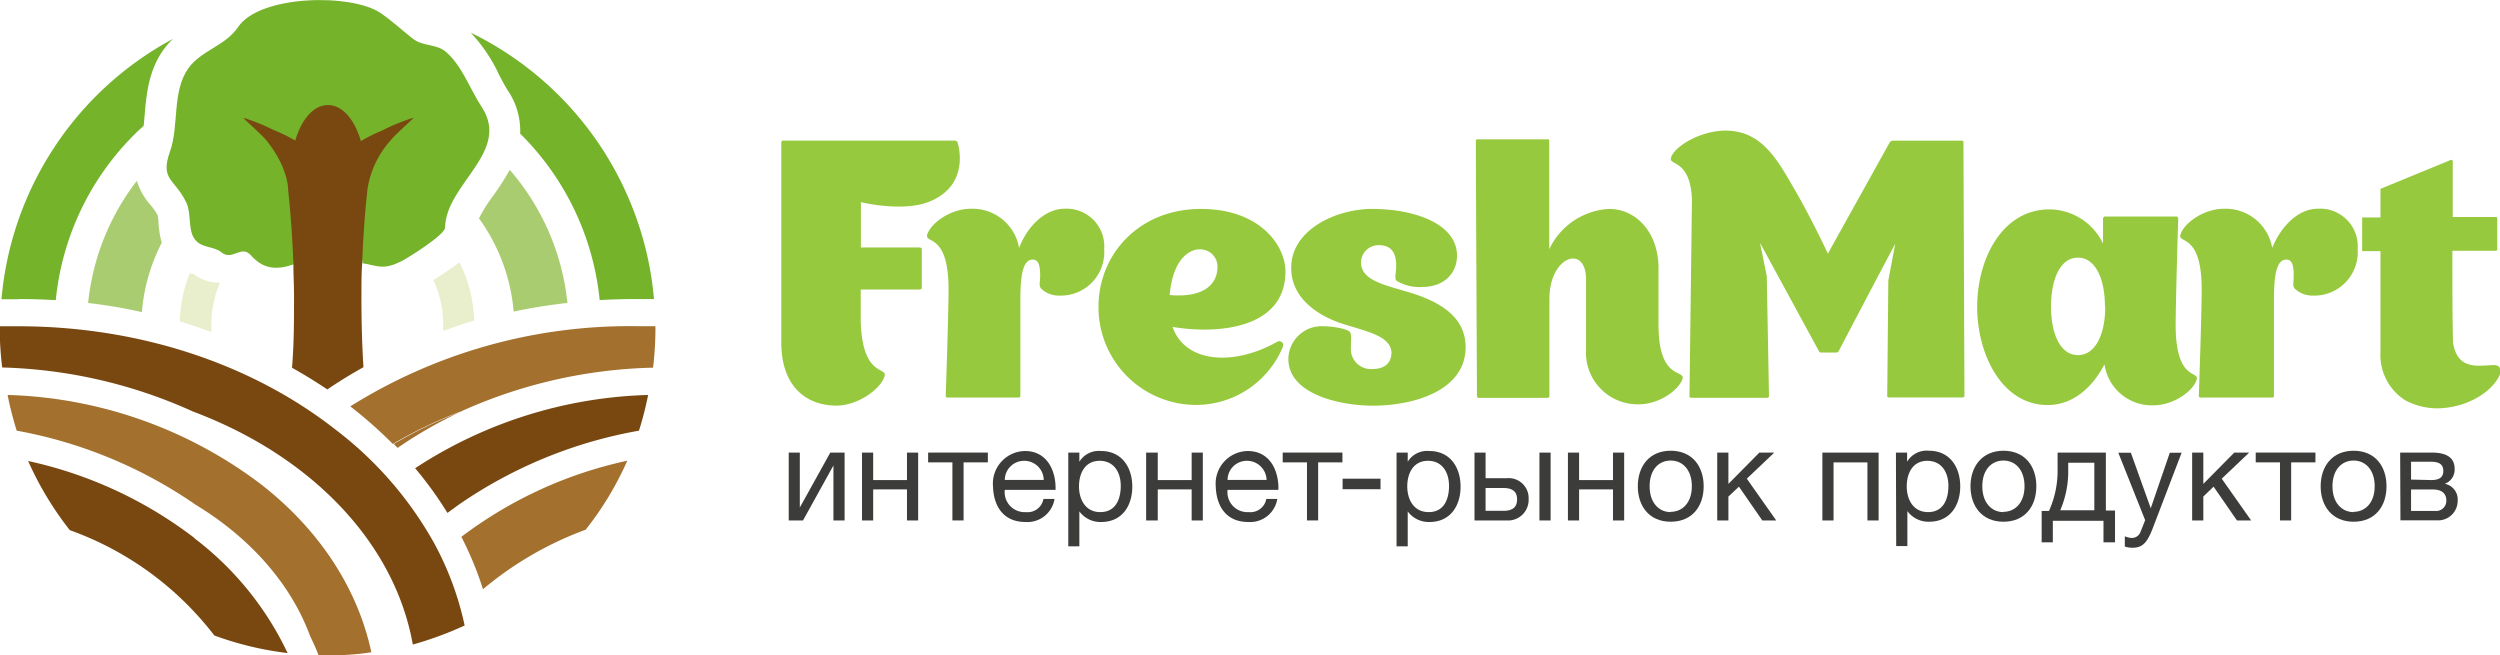 <svg id="Слой_1" data-name="Слой 1" xmlns="http://www.w3.org/2000/svg" viewBox="0 0 272.94 71.56"><defs><style>.cls-1{fill:#75b32b;}.cls-2{fill:#aacc71;}.cls-3{fill:#e9efcd;}.cls-4{fill:#794811;}.cls-5{fill:#a3702e;}.cls-6{fill:#96c93d;}.cls-7{fill:#3c3c3b;}</style></defs><title>new-logo-freshmart</title><path class="cls-1" d="M157.64,186.44q2,0,4.05.12a29.62,29.62,0,0,1,8.59-18.09c.32-.32.64-.62,1-.93.05-.39.08-.82.12-1.25.18-2.11.41-4.74,2-7a8.52,8.52,0,0,1,1.09-1.26,35.78,35.78,0,0,0-18.73,28.43c.63,0,1.26,0,1.9,0" transform="translate(-155.6 -153.79)"/><path class="cls-1" d="M210,161.79c.35.67.69,1.31,1,1.82a7.81,7.81,0,0,1,1.39,4.78l.09.08a29.71,29.71,0,0,1,8.59,18.08c1.3-.07,2.61-.11,3.93-.11.68,0,1.35,0,2,0a35.82,35.82,0,0,0-20-29.08,17.76,17.76,0,0,1,3,4.4" transform="translate(-155.6 -153.79)"/><path class="cls-2" d="M172.9,178.05c0-.24-.05-.58-.08-.74a6.44,6.44,0,0,0-.8-1.16,7.16,7.16,0,0,1-1.48-2.62,26.14,26.14,0,0,0-5.32,13.34q3,.34,5.87,1a20.07,20.07,0,0,1,2.17-7.58,10.33,10.33,0,0,1-.36-2.2" transform="translate(-155.6 -153.79)"/><path class="cls-2" d="M217.55,186.86a26.26,26.26,0,0,0-6.3-14.53,27.31,27.31,0,0,1-1.8,2.82,16.92,16.92,0,0,0-1.56,2.48,20.28,20.28,0,0,1,3.79,10.18c1.92-.41,3.88-.72,5.87-.95" transform="translate(-155.6 -153.79)"/><path class="cls-3" d="M203.93,189.94c1.13-.41,2.28-.8,3.44-1.15a15.15,15.15,0,0,0-1.61-6.37c-.27.21-.55.41-.84.62-.64.45-1.38.94-2,1.33a11.64,11.64,0,0,1,1.06,4.86c0,.24,0,.48,0,.71" transform="translate(-155.6 -153.79)"/><path class="cls-3" d="M179.57,184.65h-.08a4.54,4.54,0,0,1-2.75-.93l-.28-.08-.15,0a15.2,15.2,0,0,0-1.08,5.23c1.16.36,2.31.75,3.44,1.17,0-.25,0-.5,0-.76a11.64,11.64,0,0,1,.93-4.58" transform="translate(-155.6 -153.79)"/><path class="cls-1" d="M195.14,182.52c1.74.29,2.28.79,4.28-.21.83-.41,4.76-2.91,4.77-3.66.09-4.8,7.22-8.27,4-13.18-1.25-1.89-2.11-4.43-3.83-5.95-1.08-1-2.56-.61-3.71-1.52s-2.24-1.92-3.49-2.78c-3.17-2.17-13.18-2-15.56,1.51-1.41,2.1-4,2.52-5.44,4.52-1.8,2.55-1,6.28-2,9.08-1.12,3.15.53,2.95,1.79,5.59.56,1.18.15,3,.92,4s2,.7,2.9,1.41c1.18,1,2.17-.86,3.21.32,1.37,1.55,2.82,1.64,4.69,1-.1-2.69,7.61-2.74,7.51-.08" transform="translate(-155.6 -153.79)"/><path class="cls-4" d="M197.41,168a18.66,18.66,0,0,0-2.41,1.19c-.69-2.34-2-3.93-3.59-3.93s-2.88,1.56-3.58,3.87a18.78,18.78,0,0,0-2.32-1.13,22.6,22.6,0,0,0-3.33-1.35c-.05.08,1.92,1.73,2.57,2.55,2.38,3,2.31,5.34,2.31,5.34q.42,4,.57,8.07c0,1.17.07,2.34.07,3.52,0,2.6,0,5.21-.22,7.81,1.32.74,2.61,1.53,3.85,2.37q1.9-1.29,3.95-2.43c-.16-2.64-.23-5.27-.22-7.91,0-1.15,0-2.29.08-3.44.1-2.66.28-5.32.57-8h0a10.27,10.27,0,0,1,2.47-5.34c.65-.82,2.61-2.47,2.56-2.55a22.6,22.6,0,0,0-3.33,1.35" transform="translate(-155.6 -153.79)"/><path class="cls-5" d="M206,198.72a47.3,47.3,0,0,0-7.41,3.54l.42.43a47.42,47.42,0,0,1,7-4" transform="translate(-155.6 -153.79)"/><path class="cls-5" d="M227.16,189.57a36.86,36.86,0,0,1-.26,4.36,53.85,53.85,0,0,0-21,4.79,47.3,47.3,0,0,0-7.41,3.54,48.55,48.55,0,0,0-4.45-3.95l-.2-.15A57.44,57.44,0,0,1,225,189.4c.72,0,1.44,0,2.15,0v.13" transform="translate(-155.6 -153.79)"/><path class="cls-4" d="M225.36,200.81a36.09,36.09,0,0,0,1-3.9,48.85,48.85,0,0,0-25.44,8,40.09,40.09,0,0,1,3.48,4.8h0a.35.35,0,0,1,.05.08l1.22-.89h0A49.76,49.76,0,0,1,225.36,200.81Z" transform="translate(-155.6 -153.79)"/><path class="cls-5" d="M224.08,204.1a34.61,34.61,0,0,1-4.54,7.52h0a37.54,37.54,0,0,0-11.21,6.5,36.5,36.5,0,0,0-2.36-5.72,46,46,0,0,1,18.11-8.31" transform="translate(-155.6 -153.79)"/><path class="cls-4" d="M206.31,222.09v0a38.73,38.73,0,0,1-5.64,2.07h0c-2-11.23-11.22-20.65-24-25.44a53.81,53.81,0,0,0-20.83-4.81,35,35,0,0,1-.27-4.36.61.61,0,0,1,0-.14c.67,0,1.35,0,2,0,13.05,0,25.34,4,34.62,11.25A40.1,40.1,0,0,1,203,213.09a33.34,33.34,0,0,1,3.33,9" transform="translate(-155.6 -153.79)"/><path class="cls-5" d="M196.13,225h0a26.71,26.71,0,0,1-4.75.32h-1c-.27-.69-.58-1.38-.91-2.06-2.11-5.74-6.56-10.75-12.52-14.37a49.94,49.94,0,0,0-19.46-8.07h-.06a36.27,36.27,0,0,1-1-3.91h0A48.08,48.08,0,0,1,184,206.59c6.47,5,10.66,11.46,12.15,18.44" transform="translate(-155.6 -153.79)"/><path class="cls-4" d="M176.86,212.55a45.84,45.84,0,0,0-18.19-8.43h0a35.67,35.67,0,0,0,4.55,7.55A34.57,34.57,0,0,1,179,223.17a35.53,35.53,0,0,0,8,1.92,33.94,33.94,0,0,0-10.18-12.54" transform="translate(-155.6 -153.79)"/><path class="cls-6" d="M260.13,169.3s1.57,4.56-3,6.48c-2.94,1.22-7.54.08-7.54.08,0,.87,0,2.83,0,4.95H256s.28,0,.24.24v4.16c0,.19-.27.19-.27.19h-6.4v3.5c.19,6.2,3,4.87,2.59,6-.47,1.41-2.91,3.17-5.26,3.17-3.18,0-6-2-6-6.87s0-21.87,0-21.87a.19.19,0,0,1,.19-.19h18.69A.36.36,0,0,1,260.13,169.3Z" transform="translate(-155.6 -153.79)"/><path class="cls-6" d="M276.15,181a4.74,4.74,0,0,1-4.91,5.06,2.76,2.76,0,0,1-2-.79c-.24-.35-.08-.62-.08-1.41,0-1.22-.24-1.73-.82-1.73-1.14,0-1.34,2-1.34,4.44V197a.17.17,0,0,1-.16.19H259s-.15,0-.15-.19c0,0,.31-8.92.31-11.63,0-6.24-2.67-4.9-2.32-6,.43-1.26,2.56-2.79,4.75-2.79a5.16,5.16,0,0,1,5.27,4.28c1-2.59,3-4.28,4.94-4.28A4.11,4.11,0,0,1,276.15,181Z" transform="translate(-155.6 -153.79)"/><path class="cls-6" d="M295.63,191.72A10.28,10.28,0,0,1,286.2,198a10.67,10.67,0,0,1-10.67-10.72c0-5.73,4.43-10.68,11.18-10.68,6.45,0,9.23,4,9.23,6.83,0,6.16-7.18,6.91-12.33,6.05,1.38,3.92,6.6,4.32,11.39,1.65a.41.41,0,0,1,.51,0C295.67,191.21,295.75,191.37,295.63,191.72ZM283.3,186c3.49.31,5.22-1,5.22-3.1a1.89,1.89,0,0,0-2.08-1.88s0,0,0,0h-.12a2.58,2.58,0,0,0-.94.36C284.05,182.22,283.46,184.11,283.3,186Z" transform="translate(-155.6 -153.79)"/><path class="cls-6" d="M315.61,191.69c0,4.75-5.65,6.39-10.13,6.39-3.49,0-9.22-1.21-9.22-5.1a3.62,3.62,0,0,1,3.8-3.57c1.3,0,2.79.35,2.95.67s.08.86.08,1.61a2.18,2.18,0,0,0,2.31,2.39c1.46,0,2.08-.71,2.12-1.77-.08-1.88-2.71-2.31-5.61-3.26-2.67-.94-5.3-2.82-5.34-5.92V183c0-4.08,4.83-6.4,8.83-6.4,4.6,0,9.27,1.61,9.27,5.1,0,1.89-1.37,3.42-3.81,3.42a4.73,4.73,0,0,1-2.83-.71c-.19-.31,0-.82,0-1.61,0-1.57-.66-2.28-2-2.24a1.9,1.9,0,0,0-1.84,1.85c0,1.92,2.31,2.43,5,3.22C312.31,186.54,315.61,188.11,315.61,191.69Z" transform="translate(-155.6 -153.79)"/><path class="cls-6" d="M339.28,195.18c-.43,1.22-2.55,2.75-4.75,2.75a5.64,5.64,0,0,1-5.77-6v-7.62c0-3.92-4-2.55-4,2.08V197a.23.23,0,0,1-.16.23H317a.2.2,0,0,1-.15-.19s-.12-23.64-.12-27.88a.16.16,0,0,1,.16-.16h7.73s.12,0,.12.16V181a7.68,7.68,0,0,1,6.55-4.4c2.91,0,5.38,2.55,5.38,6.48v6.12C336.65,195.42,339.64,194.08,339.28,195.18Z" transform="translate(-155.6 -153.79)"/><path class="cls-6" d="M361.91,169.34a.44.44,0,0,1,.27-.19h7.58s.24,0,.2.19l.11,27.65c0,.19-.23.19-.23.19h-8s-.24,0-.2-.19l.12-12.57.75-4c-.47.82-6.17,11.7-6.17,11.7-.08.16-.23.16-.51.16h-1.1c-.47,0-.47,0-.55-.16l-6.43-11.82.74,3.65.24,13.08a.19.19,0,0,1-.2.19h-8.28s-.24,0-.2-.19c0,0,.27-21.44.27-21.48-.19-4.52-2.66-3.61-2.27-4.6.47-1.29,3.33-2.9,5.93-2.9,3.73,0,5.45,2.79,7.26,5.93,2,3.38,3.92,7.5,3.92,7.5Z" transform="translate(-155.6 -153.79)"/><path class="cls-6" d="M395.41,195.26c-.39,1.25-2.52,2.78-4.71,2.78a5.22,5.22,0,0,1-5.34-4.47c-1.34,2.55-3.46,4.44-6.21,4.44-4.94,0-7.69-5.46-7.69-10.72s2.75-10.64,7.89-10.64a6.54,6.54,0,0,1,5.85,3.73v-2.71a.25.25,0,0,1,.2-.24h7.85a.21.21,0,0,1,.16.2s-.28,9-.28,11.66C393.13,195.53,395.8,194.2,395.41,195.26Zm-10-8c0-2.95-1-5.34-2.95-5.34s-2.94,2.39-2.94,5.34,1,5.3,2.94,5.3S385.44,190.23,385.44,187.29Z" transform="translate(-155.6 -153.79)"/><path class="cls-6" d="M413,181a4.74,4.74,0,0,1-4.9,5.06,2.77,2.77,0,0,1-2-.79c-.23-.35-.08-.62-.08-1.41,0-1.22-.23-1.73-.82-1.73-1.14,0-1.34,2-1.34,4.44V197c0,.19-.15.19-.15.19h-7.89a.17.17,0,0,1-.16-.19s.31-8.92.31-11.63c0-6.24-2.67-4.9-2.31-6,.43-1.26,2.55-2.79,4.75-2.79a5.16,5.16,0,0,1,5.26,4.28c1.06-2.59,3-4.28,4.95-4.28A4.11,4.11,0,0,1,413,181Z" transform="translate(-155.6 -153.79)"/><path class="cls-6" d="M427.89,193.65c-1.53,0-4,.71-4.48-2.48-.07-2.94-.07-6-.07-10h4.75s.15,0,.15-.19v-3.3c0-.2-.11-.2-.11-.2H425v0h-1.62c0-3.32,0-6.05,0-6.05,0-.16-.16-.2-.16-.2l-7.54,3.1a.19.19,0,0,0-.19.2v3h-2v3.68h2v11a5.86,5.86,0,0,0,2.67,5.26,7.42,7.42,0,0,0,3.49.9c2.83,0,5.77-1.45,6.83-3.57C428.68,194.16,428.6,193.65,427.89,193.65Z" transform="translate(-155.6 -153.79)"/><path class="cls-7" d="M241.71,210.61V203.2h1.21v6h0l3.33-6h1.56v7.41h-1.22v-6h0l-3.32,6Z" transform="translate(-155.6 -153.79)"/><path class="cls-7" d="M249.71,210.61V203.2h1.22v3h3.69v-3h1.22v7.41h-1.22v-3.39h-3.69v3.39Z" transform="translate(-155.6 -153.79)"/><path class="cls-7" d="M260.8,204.27v6.34h-1.22v-6.34h-2.65V203.2h6.52v1.07Z" transform="translate(-155.6 -153.79)"/><path class="cls-7" d="M270.73,208.26a3,3,0,0,1-3.17,2.52c-2.36,0-3.48-1.65-3.55-3.9a3.56,3.56,0,0,1,3.48-3.85c2.62,0,3.42,2.45,3.35,4.24H265.3a2.18,2.18,0,0,0,2.31,2.43,1.75,1.75,0,0,0,1.91-1.44Zm-1.18-2.07a2.12,2.12,0,0,0-2.13-2.09,2.1,2.1,0,0,0-2.12,2.09Z" transform="translate(-155.6 -153.79)"/><path class="cls-7" d="M272.23,203.2h1.21v1h0a2.49,2.49,0,0,1,2.37-1.17c2.27,0,3.41,1.8,3.41,3.89s-1.12,3.86-3.39,3.86a2.85,2.85,0,0,1-2.39-1.16h0v3.82h-1.21Zm3.43.9c-1.64,0-2.26,1.42-2.26,2.79s.66,2.81,2.33,2.81,2.23-1.41,2.23-2.86S277.24,204.1,275.66,204.1Z" transform="translate(-155.6 -153.79)"/><path class="cls-7" d="M280.73,210.61V203.2H282v3h3.7v-3h1.22v7.41h-1.22v-3.39H282v3.39Z" transform="translate(-155.6 -153.79)"/><path class="cls-7" d="M295.05,208.26a3,3,0,0,1-3.16,2.52c-2.37,0-3.49-1.65-3.56-3.9a3.56,3.56,0,0,1,3.48-3.85c2.63,0,3.43,2.45,3.36,4.24h-5.55a2.18,2.18,0,0,0,2.31,2.43,1.76,1.76,0,0,0,1.92-1.44Zm-1.17-2.07a2.14,2.14,0,0,0-2.14-2.09,2.1,2.1,0,0,0-2.12,2.09Z" transform="translate(-155.6 -153.79)"/><path class="cls-7" d="M299.51,204.27v6.34h-1.22v-6.34h-2.65V203.2h6.52v1.07Z" transform="translate(-155.6 -153.79)"/><path class="cls-7" d="M302.18,206.05h4.14v1.15h-4.14Z" transform="translate(-155.6 -153.79)"/><path class="cls-7" d="M308.07,203.2h1.22v1h0a2.48,2.48,0,0,1,2.36-1.17c2.28,0,3.41,1.8,3.41,3.89s-1.12,3.86-3.38,3.86a2.84,2.84,0,0,1-2.39-1.16h0v3.82h-1.22Zm3.44.9c-1.65,0-2.27,1.42-2.27,2.79s.66,2.81,2.34,2.81,2.22-1.41,2.22-2.86S313.08,204.1,311.51,204.1Z" transform="translate(-155.6 -153.79)"/><path class="cls-7" d="M320.07,210.61h-3.49V203.2h1.21V206h2.3a2.18,2.18,0,0,1,2.4,2.27A2.25,2.25,0,0,1,320.07,210.61Zm-2.28-3.54v2.49h1.95c1,0,1.49-.4,1.49-1.25s-.51-1.24-1.47-1.24Zm5.88,3.54V203.2h1.22v7.41Z" transform="translate(-155.6 -153.79)"/><path class="cls-7" d="M326.78,210.61V203.2H328v3h3.7v-3h1.22v7.41h-1.22v-3.39H328v3.39Z" transform="translate(-155.6 -153.79)"/><path class="cls-7" d="M338,203c2.35,0,3.6,1.7,3.6,3.88s-1.25,3.87-3.6,3.87-3.59-1.71-3.59-3.87S335.64,203,338,203Zm0,6.67c1.28,0,2.31-1,2.31-2.79s-1-2.81-2.31-2.81-2.3,1-2.3,2.81S336.72,209.7,338,209.7Z" transform="translate(-155.6 -153.79)"/><path class="cls-7" d="M343.08,203.2h1.22v3.42l3.38-3.42h1.63l-3,2.85,3.21,4.56H348l-2.55-3.69L344.3,208v2.61h-1.22Z" transform="translate(-155.6 -153.79)"/><path class="cls-7" d="M354.56,210.61V203.2h6.14v7.41h-1.22v-6.34h-3.7v6.34Z" transform="translate(-155.6 -153.79)"/><path class="cls-7" d="M362.59,203.2h1.22v1h0A2.48,2.48,0,0,1,366.2,203c2.28,0,3.41,1.8,3.41,3.89s-1.12,3.86-3.38,3.86a2.85,2.85,0,0,1-2.39-1.16h0v3.82h-1.22Zm3.44.9c-1.65,0-2.26,1.42-2.26,2.79s.66,2.81,2.33,2.81,2.22-1.41,2.22-2.86S367.61,204.1,366,204.1Z" transform="translate(-155.6 -153.79)"/><path class="cls-7" d="M374.33,203c2.35,0,3.59,1.7,3.59,3.88s-1.24,3.87-3.59,3.87-3.6-1.71-3.6-3.87S372,203,374.33,203Zm0,6.67c1.27,0,2.3-1,2.3-2.79s-1-2.81-2.3-2.81-2.31,1-2.31,2.81S373.05,209.7,374.33,209.7Z" transform="translate(-155.6 -153.79)"/><path class="cls-7" d="M385.25,213v-2.35h-5.53V213H378.5v-3.43h.8a10.65,10.65,0,0,0,.94-4.54V203.2h5.27v6.33h1V213Zm-1-8.69h-2.85V205a10.78,10.78,0,0,1-.87,4.5h3.72Z" transform="translate(-155.6 -153.79)"/><path class="cls-7" d="M390.58,211.59c-.58,1.44-1.06,2-2.15,2a2.44,2.44,0,0,1-.85-.13v-1.12a2.31,2.31,0,0,0,.72.18,1,1,0,0,0,1-.68l.5-1.26-2.93-7.36h1.37l2.17,6.06h0l2.08-6.06h1.29Z" transform="translate(-155.6 -153.79)"/><path class="cls-7" d="M394.93,203.2h1.22v3.42l3.38-3.42h1.63l-3,2.85,3.21,4.56h-1.55l-2.55-3.69L396.15,208v2.61h-1.22Z" transform="translate(-155.6 -153.79)"/><path class="cls-7" d="M405.74,204.27v6.34h-1.22v-6.34h-2.65V203.2h6.52v1.07Z" transform="translate(-155.6 -153.79)"/><path class="cls-7" d="M412.56,203c2.35,0,3.59,1.7,3.59,3.88s-1.24,3.87-3.59,3.87-3.6-1.71-3.6-3.87S410.21,203,412.56,203Zm0,6.67c1.27,0,2.3-1,2.3-2.79s-1-2.81-2.3-2.81-2.31,1-2.31,2.81S411.28,209.7,412.56,209.7Z" transform="translate(-155.6 -153.79)"/><path class="cls-7" d="M417.64,203.2h3.42c1.67,0,2.53.56,2.53,1.8a1.66,1.66,0,0,1-1.08,1.61h0a1.73,1.73,0,0,1,1.41,1.81,2.14,2.14,0,0,1-2.25,2.18h-4Zm3.4,3c.93,0,1.31-.34,1.31-1s-.38-1-1.36-1h-2.16v1.95Zm-2.21,3.37h2.61a1.11,1.11,0,0,0,1.24-1.16c0-.69-.45-1.18-1.46-1.18h-2.39Z" transform="translate(-155.6 -153.79)"/></svg>